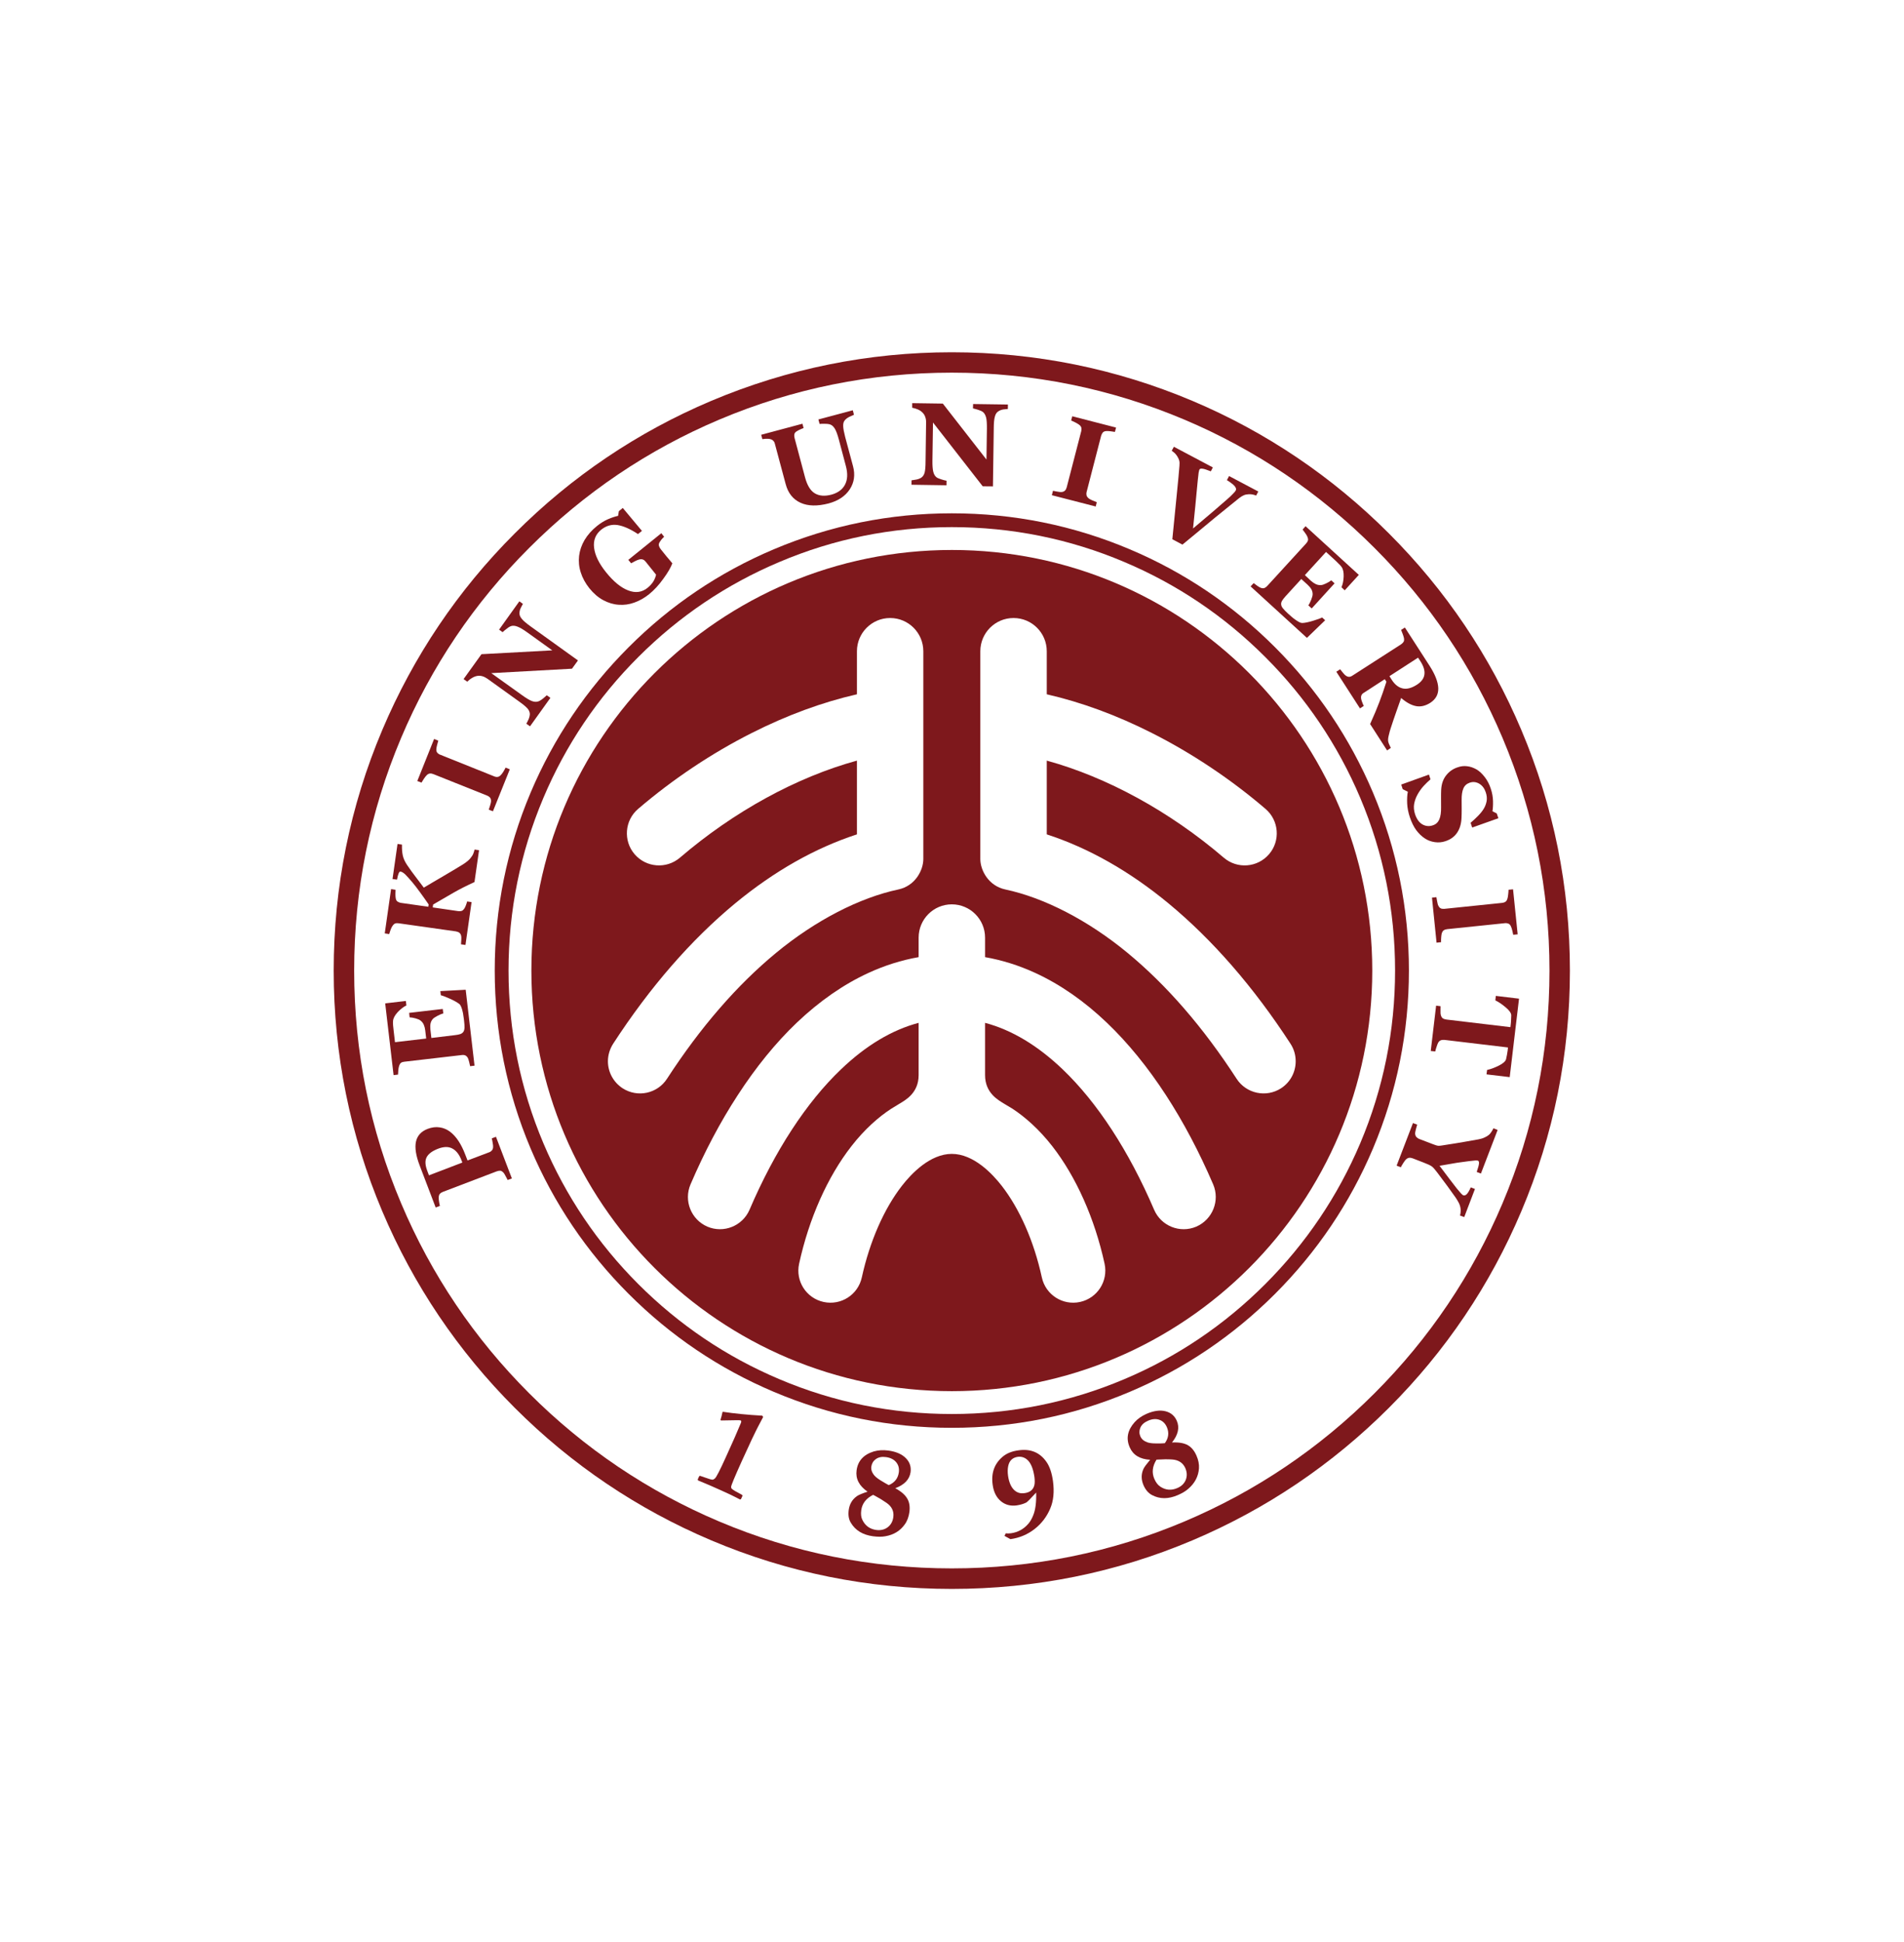 <?xml version="1.0" encoding="UTF-8"?>
<!DOCTYPE svg  PUBLIC '-//W3C//DTD SVG 1.1//EN'  'http://www.w3.org/Graphics/SVG/1.1/DTD/svg11.dtd'>
<svg clip-rule="evenodd" fill-rule="evenodd" stroke-linejoin="round" stroke-miterlimit="2" version="1.1" viewBox="0 0 154 157" xml:space="preserve" xmlns="http://www.w3.org/2000/svg">
    
        <g transform="matrix(3.554 0 0 3.554 -68.968 -148.98)" fill="#7e181c">
            <path d="m35.592 51.039c-1.676 0.708-3.18 1.722-4.471 3.015-1.293 1.291-2.306 2.796-3.015 4.471-0.734 1.735-1.106 3.576-1.106 5.476 0 1.899 0.372 3.742 1.106 5.476 0.709 1.675 1.722 3.179 3.015 4.471 1.291 1.291 2.795 2.305 4.471 3.014 1.734 0.734 3.575 1.105 5.475 1.105 1.899 0 3.741-0.371 5.476-1.105 1.675-0.709 3.179-1.723 4.471-3.014 1.293-1.292 2.306-2.796 3.014-4.471 0.735-1.734 1.106-3.577 1.106-5.476 0-1.9-0.371-3.741-1.106-5.476-0.708-1.675-1.721-3.18-3.014-4.471-1.292-1.293-2.796-2.307-4.471-3.015-1.735-0.732-3.577-1.106-5.476-1.106-1.9 0-3.741 0.374-5.475 1.106zm0.181 25.494c-1.62-0.685-3.074-1.665-4.323-2.915-1.25-1.248-2.231-2.704-2.915-4.323-0.71-1.676-1.069-3.457-1.069-5.294 0-1.836 0.359-3.618 1.069-5.296 0.684-1.619 1.665-3.074 2.915-4.322 1.249-1.25 2.703-2.232 4.323-2.917 1.676-0.709 3.457-1.069 5.294-1.069 1.836 0 3.617 0.36 5.294 1.069 1.621 0.685 3.074 1.667 4.324 2.917 1.25 1.248 2.23 2.703 2.915 4.322 0.71 1.678 1.069 3.46 1.069 5.296 0 1.837-0.359 3.618-1.069 5.294-0.685 1.619-1.665 3.075-2.915 4.323-1.25 1.25-2.703 2.23-4.324 2.915-1.677 0.709-3.458 1.067-5.294 1.067-1.837 0-3.618-0.358-5.294-1.067z"/>
        
        
            <path d="m37.017 54.415c-1.238 0.523-2.351 1.273-3.305 2.229-0.956 0.956-1.706 2.068-2.23 3.306-0.542 1.283-0.817 2.645-0.817 4.049 0 1.405 0.275 2.767 0.817 4.05 0.524 1.238 1.274 2.35 2.23 3.306 0.954 0.955 2.067 1.706 3.305 2.229 1.284 0.544 2.644 0.818 4.049 0.818s2.767-0.274 4.05-0.818c1.239-0.523 2.352-1.274 3.307-2.229 0.956-0.956 1.704-2.067 2.229-3.306 0.542-1.283 0.818-2.645 0.818-4.05 0-1.404-0.276-2.766-0.818-4.049-0.525-1.238-1.273-2.35-2.229-3.306-0.955-0.956-2.068-1.706-3.307-2.229-1.283-0.543-2.645-0.818-4.05-0.818s-2.765 0.275-4.049 0.818zm0.124 18.88c-1.201-0.507-2.281-1.235-3.208-2.162s-1.653-2.005-2.161-3.206c-0.526-1.244-0.793-2.564-0.793-3.928 0-1.361 0.267-2.682 0.793-3.927 0.508-1.202 1.234-2.281 2.161-3.206 0.927-0.927 2.007-1.654 3.208-2.161 1.243-0.528 2.563-0.794 3.925-0.794s2.684 0.266 3.928 0.794c1.202 0.507 2.28 1.234 3.206 2.161 0.927 0.925 1.654 2.004 2.163 3.206 0.526 1.245 0.792 2.566 0.792 3.927 0 1.364-0.266 2.684-0.792 3.928-0.509 1.201-1.236 2.279-2.163 3.206-0.926 0.927-2.004 1.655-3.206 2.162-1.244 0.527-2.566 0.793-3.928 0.793s-2.682-0.266-3.925-0.793z"/>
        
        
            <path d="m36.269 76.024-0.02 9e-3c-0.115-0.061-0.258-0.13-0.428-0.206-0.166-0.076-0.343-0.152-0.529-0.228l-8e-3 -0.021 0.035-0.077 0.02-6e-3c0.046 0.015 0.09 0.031 0.132 0.045 0.075 0.027 0.123 0.041 0.148 0.042 0.018 0 0.037-0.011 0.059-0.03 0.034-0.034 0.114-0.189 0.241-0.47l0.142-0.315c0.044-0.095 0.096-0.215 0.158-0.362l0.041-0.096c0.02-0.042 0.02-0.067 2e-3 -0.075-7e-3 -3e-3 -0.037-6e-3 -0.088-5e-3 -0.14 1e-3 -0.26 3e-3 -0.361 6e-3l-0.01-0.016c0.016-0.05 0.032-0.107 0.045-0.173l6e-3 -9e-3c0.263 0.04 0.563 0.07 0.901 0.089l0.018 0.031c-0.026 0.049-0.064 0.121-0.114 0.216-0.02 0.035-0.067 0.134-0.144 0.293l-0.229 0.497c-0.16 0.355-0.241 0.549-0.241 0.581-1e-3 0.022 7e-3 0.041 0.023 0.051 0.025 0.023 0.1 0.067 0.226 0.133l0.01 0.019-0.035 0.077z"/>
        
        
            <path d="m40.102 76.319c-0.015 0.107-0.049 0.202-0.104 0.278-0.104 0.148-0.251 0.239-0.444 0.272-0.079 0.015-0.173 0.014-0.282 0-0.233-0.032-0.4-0.134-0.504-0.309-0.047-0.077-0.062-0.173-0.047-0.288 0.019-0.14 0.084-0.247 0.196-0.322 0.037-0.023 0.114-0.057 0.233-0.095-0.192-0.132-0.276-0.294-0.25-0.485 0.029-0.216 0.159-0.358 0.389-0.43 0.101-0.029 0.211-0.037 0.332-0.021 0.176 0.023 0.311 0.082 0.402 0.175 0.087 0.089 0.121 0.193 0.106 0.315-0.023 0.166-0.139 0.289-0.349 0.367 0.137 0.074 0.23 0.155 0.278 0.245 0.045 0.078 0.059 0.18 0.044 0.298zm-0.366 0.113c0.018-0.132-0.035-0.243-0.159-0.326-0.08-0.056-0.167-0.109-0.261-0.159l-0.04-0.02c-0.16 0.08-0.249 0.197-0.27 0.35-0.012 0.088-4e-3 0.161 0.026 0.22 0.064 0.132 0.169 0.209 0.315 0.229 0.103 0.013 0.189-8e-3 0.26-0.061 0.073-0.056 0.117-0.133 0.129-0.233zm0.126-1.019c0.011-0.091-9e-3 -0.166-0.062-0.23-0.053-0.063-0.131-0.102-0.233-0.115-0.094-0.013-0.17 3e-3 -0.232 0.048-0.057 0.042-0.089 0.098-0.1 0.17-9e-3 0.069 0.016 0.138 0.073 0.204 0.032 0.036 0.08 0.072 0.143 0.111 0.022 0.015 0.057 0.034 0.102 0.061l0.079 0.044c0.134-0.056 0.211-0.154 0.23-0.293z"/>
        
        
            <path d="m43.369 75.611c0.034 0.247 0.012 0.456-0.063 0.63-0.078 0.183-0.195 0.338-0.352 0.461-0.16 0.126-0.345 0.204-0.553 0.233l-0.135-0.074 0.03-0.059c0.032 5e-3 0.07 5e-3 0.117-1e-3 0.159-0.022 0.292-0.095 0.398-0.219 0.042-0.049 0.079-0.113 0.109-0.19 0.051-0.122 0.073-0.296 0.067-0.517-0.134 0.147-0.212 0.224-0.229 0.229-0.064 0.031-0.136 0.051-0.214 0.063-0.138 0.019-0.255-0.012-0.353-0.09-0.106-0.085-0.171-0.211-0.194-0.379-0.038-0.27 0.041-0.484 0.233-0.643 0.091-0.075 0.209-0.122 0.356-0.141 0.275-0.04 0.487 0.05 0.635 0.263 0.074 0.106 0.122 0.25 0.148 0.434zm-0.421-0.087c-0.025-0.171-0.07-0.293-0.137-0.369-0.067-0.074-0.149-0.104-0.243-0.093-0.119 0.018-0.191 0.086-0.217 0.208-0.014 0.065-0.016 0.139-4e-3 0.225 0.021 0.142 0.066 0.249 0.134 0.317 0.065 0.065 0.146 0.09 0.24 0.076 0.122-0.015 0.196-0.075 0.224-0.177 0.012-0.047 0.012-0.11 3e-3 -0.187z"/>
        
        
            <path d="m46.635 75.034c0.044 0.099 0.063 0.197 0.057 0.29-0.013 0.18-0.092 0.335-0.24 0.463-0.061 0.055-0.141 0.103-0.242 0.146-0.216 0.093-0.411 0.093-0.589-2e-3 -0.081-0.043-0.144-0.117-0.19-0.22-0.057-0.131-0.057-0.258 0-0.379 0.019-0.039 0.069-0.107 0.15-0.203-0.234-0.013-0.389-0.108-0.465-0.283-0.088-0.2-0.05-0.39 0.111-0.571 0.07-0.078 0.16-0.141 0.272-0.191 0.162-0.07 0.308-0.091 0.434-0.058 0.12 0.031 0.205 0.104 0.254 0.216 0.068 0.154 0.031 0.319-0.109 0.494 0.155-8e-3 0.278 0.013 0.365 0.064 0.079 0.046 0.143 0.123 0.192 0.234zm-0.675-0.65c-0.037-0.083-0.094-0.139-0.172-0.165-0.078-0.027-0.164-0.019-0.258 0.023-0.085 0.037-0.144 0.09-0.173 0.16-0.027 0.066-0.027 0.13 2e-3 0.196s0.086 0.11 0.169 0.138c0.044 0.013 0.104 0.021 0.179 0.021 0.026 1e-3 0.066 1e-3 0.118 0l0.09-5e-3c0.086-0.117 0.101-0.24 0.045-0.368zm0.422 0.936c-0.054-0.122-0.156-0.189-0.306-0.198-0.098-6e-3 -0.2-5e-3 -0.306 2e-3l-0.044 2e-3c-0.095 0.151-0.111 0.298-0.049 0.439 0.035 0.081 0.08 0.139 0.136 0.176 0.124 0.081 0.252 0.09 0.387 0.031 0.094-0.04 0.159-0.104 0.192-0.188s0.029-0.172-0.01-0.264z"/>
        
        
            <path d="m29.136 67.602c0.098-0.037 0.189-0.049 0.275-0.035 0.086 0.011 0.165 0.046 0.236 0.098 0.074 0.056 0.138 0.128 0.194 0.213 0.056 0.086 0.107 0.187 0.151 0.303l0.054 0.139 0.486-0.184c0.029-0.01 0.052-0.025 0.069-0.046 0.017-0.019 0.027-0.047 0.027-0.083 1e-3 -0.019-2e-3 -0.049-0.01-0.088-6e-3 -0.041-0.013-0.075-0.021-0.101l0.096-0.037 0.362 0.948-0.096 0.035c-0.012-0.022-0.027-0.052-0.047-0.089-0.019-0.038-0.035-0.063-0.047-0.077-0.025-0.026-0.05-0.042-0.073-0.045-0.023-2e-3 -0.049 3e-3 -0.084 0.015l-1.222 0.466c-0.028 0.011-0.051 0.025-0.068 0.044-0.017 0.017-0.027 0.045-0.028 0.084-1e-3 0.026 2e-3 0.059 9e-3 0.101 7e-3 0.04 0.012 0.071 0.018 0.09l-0.096 0.037-0.364-0.955c-0.086-0.223-0.114-0.405-0.085-0.542 0.03-0.136 0.117-0.234 0.264-0.291zm0.241 0.45c-0.129 0.05-0.216 0.112-0.259 0.189-0.043 0.078-0.039 0.181 0.012 0.315l0.038 0.102 0.76-0.291-0.02-0.052c-0.05-0.131-0.119-0.22-0.208-0.267-0.088-0.047-0.195-0.045-0.323 4e-3z"/>
        
        
            <path d="m28.643 64.691 0.011 0.102c-0.065 0.031-0.131 0.083-0.197 0.152-0.065 0.071-0.1 0.135-0.106 0.198-3e-3 0.024-3e-3 0.06 1e-3 0.107 4e-3 0.046 8e-3 0.085 0.012 0.113l0.031 0.266 0.71-0.083-0.022-0.188c-6e-3 -0.047-0.016-0.088-0.032-0.125-0.016-0.038-0.041-0.07-0.077-0.098-0.021-0.017-0.058-0.033-0.112-0.048-0.051-0.014-0.097-0.022-0.134-0.023l-0.011-0.102 0.765-0.089 0.013 0.102c-0.036 8e-3 -0.08 0.026-0.133 0.054-0.052 0.028-0.088 0.051-0.107 0.073-0.028 0.032-0.045 0.067-0.052 0.107-7e-3 0.041-7e-3 0.085-2e-3 0.136l0.022 0.188 0.532-0.064c0.055-6e-3 0.099-0.014 0.131-0.026 0.031-0.013 0.054-0.03 0.069-0.056 0.014-0.022 0.021-0.054 0.022-0.093 1e-3 -0.037-2e-3 -0.088-0.01-0.153-4e-3 -0.03-7e-3 -0.066-0.015-0.109-4e-3 -0.042-0.012-0.079-0.02-0.109-8e-3 -0.036-0.018-0.068-0.031-0.099s-0.027-0.053-0.046-0.067c-0.047-0.036-0.117-0.075-0.21-0.117-0.093-0.041-0.161-0.068-0.207-0.079l-0.011-0.094 0.577-0.031 0.201 1.727-0.1 0.012c-5e-3 -0.025-0.013-0.057-0.023-0.099-0.01-0.041-0.02-0.07-0.028-0.087-0.018-0.032-0.039-0.05-0.061-0.06-0.022-9e-3 -0.05-0.012-0.083-7e-3l-1.3 0.151c-0.031 3e-3 -0.056 0.01-0.075 0.023-0.02 0.013-0.035 0.038-0.047 0.075-8e-3 0.024-0.014 0.057-0.018 0.099-3e-3 0.043-6e-3 0.073-6e-3 0.096l-0.101 0.012-0.191-1.632 0.471-0.055z"/>
        
        
            <path d="m30.308 61.261-0.104 0.725c-0.185 0.085-0.339 0.163-0.465 0.235s-0.284 0.164-0.476 0.276l-9e-3 0.066 0.578 0.084c0.033 4e-3 0.058 2e-3 0.082-5e-3 0.023-9e-3 0.043-0.029 0.064-0.061 9e-3 -0.014 0.019-0.036 0.03-0.064 0.012-0.03 0.021-0.06 0.029-0.09l0.101 0.015-0.139 0.975-0.102-0.015c3e-3 -0.023 4e-3 -0.056 7e-3 -0.099s1e-3 -0.073-3e-3 -0.092c-7e-3 -0.032-0.021-0.057-0.041-0.072-0.019-0.015-0.046-0.024-0.079-0.031l-1.301-0.184c-0.031-4e-3 -0.058-4e-3 -0.079 4e-3 -0.022 6e-3 -0.043 0.027-0.065 0.059-0.017 0.024-0.031 0.057-0.044 0.093s-0.023 0.066-0.029 0.089l-0.101-0.015 0.144-1.008 0.102 0.016c-1e-3 0.026-3e-3 0.059-3e-3 0.097s2e-3 0.071 7e-3 0.098c6e-3 0.036 0.02 0.06 0.043 0.074 0.023 0.015 0.048 0.025 0.078 0.029l0.62 0.088 8e-3 -0.053c-0.052-0.075-0.114-0.165-0.188-0.266-0.074-0.102-0.136-0.182-0.184-0.239-0.067-0.078-0.121-0.139-0.16-0.177-0.041-0.039-0.078-0.061-0.11-0.066-0.016-2e-3 -0.029 0.013-0.041 0.042-0.013 0.03-0.025 0.078-0.037 0.142l-0.102-0.014 0.114-0.798 0.101 0.015c-3e-3 0.097 4e-3 0.181 0.019 0.249 0.015 0.069 0.047 0.138 0.095 0.211 0.07 0.103 0.131 0.188 0.184 0.256 0.051 0.069 0.118 0.156 0.199 0.263 0.114-0.067 0.251-0.15 0.414-0.244 0.163-0.095 0.322-0.19 0.477-0.285 0.04-0.025 0.078-0.053 0.116-0.085 0.038-0.033 0.07-0.072 0.096-0.113 0.013-0.021 0.024-0.044 0.032-0.07 0.01-0.027 0.015-0.05 0.02-0.069l0.102 0.014z"/>
        
        
            <path d="m31.008 59.421-0.384 0.955-0.095-0.037c8e-3 -0.023 0.018-0.055 0.032-0.1 0.013-0.042 0.02-0.074 0.02-0.093 0-0.035-7e-3 -0.062-0.023-0.08-0.015-0.019-0.039-0.036-0.069-0.048l-1.221-0.488c-0.028-0.011-0.053-0.016-0.079-0.013-0.024 2e-3 -0.05 0.014-0.075 0.041-0.016 0.016-0.036 0.041-0.06 0.076-0.023 0.035-0.043 0.066-0.056 0.09l-0.095-0.037 0.382-0.956 0.095 0.038c-7e-3 0.025-0.016 0.057-0.026 0.096-0.01 0.037-0.016 0.07-0.018 0.099-2e-3 0.037 6e-3 0.062 0.024 0.083 0.018 0.019 0.041 0.035 0.07 0.044l1.219 0.489c0.029 0.013 0.057 0.017 0.08 0.014 0.026-3e-3 0.051-0.016 0.075-0.043 0.015-0.014 0.034-0.038 0.056-0.074s0.04-0.069 0.052-0.095l0.096 0.039z"/>
        
        
            <path d="m31.307 55.658c-0.013 0.021-0.029 0.05-0.05 0.093-0.02 0.04-0.03 0.082-0.029 0.127 0 0.041 0.02 0.083 0.059 0.127 0.038 0.045 0.103 0.099 0.192 0.163l1.08 0.776-0.136 0.188-1.837 0.101 0.706 0.505c0.089 0.064 0.159 0.106 0.213 0.128 0.054 0.021 0.102 0.024 0.14 0.013 0.03-7e-3 0.066-0.027 0.108-0.06 0.042-0.034 0.074-0.061 0.096-0.083l0.083 0.059-0.464 0.648-0.084-0.059c0.017-0.03 0.035-0.065 0.053-0.106 0.017-0.041 0.026-0.081 0.027-0.116-2e-3 -0.043-0.019-0.085-0.053-0.124-0.035-0.04-0.1-0.095-0.199-0.165l-0.714-0.513c-0.036-0.025-0.073-0.044-0.112-0.056-0.04-0.012-0.08-0.014-0.118-8e-3 -0.043 8e-3 -0.082 0.023-0.118 0.046-0.038 0.021-0.074 0.05-0.111 0.086l-0.083-0.06 0.407-0.566 1.612-0.087-0.574-0.412c-0.09-0.065-0.164-0.108-0.216-0.127-0.054-0.022-0.099-0.026-0.14-0.016-0.031 9e-3 -0.067 0.029-0.106 0.062-0.041 0.031-0.073 0.056-0.095 0.079l-0.08-0.058 0.461-0.644 0.082 0.059z"/>
        
        
            <path d="m34.52 54.13c-0.02 0.019-0.036 0.038-0.051 0.052-0.014 0.016-0.029 0.038-0.047 0.065-0.022 0.032-0.027 0.06-0.02 0.089 8e-3 0.026 0.02 0.051 0.038 0.074l0.135 0.168c0.028 0.033 0.051 0.062 0.068 0.08 0.018 0.021 0.038 0.047 0.064 0.076-0.035 0.095-0.104 0.215-0.208 0.356-0.103 0.143-0.211 0.259-0.322 0.348-0.105 0.085-0.216 0.147-0.333 0.189-0.117 0.043-0.236 0.059-0.357 0.05-0.119-7e-3 -0.236-0.042-0.352-0.104-0.115-0.061-0.22-0.152-0.317-0.272-0.09-0.114-0.156-0.233-0.195-0.358-0.041-0.125-0.052-0.251-0.038-0.378 0.015-0.124 0.056-0.245 0.125-0.362 0.07-0.117 0.165-0.224 0.285-0.32 0.083-0.066 0.167-0.118 0.252-0.154 0.087-0.037 0.161-0.061 0.225-0.074l0.018-0.107 0.089-0.073 0.436 0.522-0.09 0.072c-0.18-0.119-0.335-0.185-0.469-0.206-0.133-0.018-0.255 0.017-0.366 0.105-0.13 0.105-0.185 0.242-0.164 0.413 0.021 0.172 0.111 0.357 0.271 0.556 0.17 0.212 0.339 0.351 0.505 0.414 0.165 0.064 0.312 0.045 0.439-0.057 0.059-0.048 0.105-0.099 0.138-0.154 0.031-0.055 0.05-0.105 0.057-0.148l-0.235-0.293c-0.019-0.024-0.04-0.043-0.062-0.049-0.022-0.011-0.051-0.011-0.088-2e-3 -0.028 8e-3 -0.06 0.02-0.095 0.039-0.036 0.018-0.066 0.034-0.087 0.047l-0.064-0.078 0.751-0.606 0.064 0.08z"/>
        
        
            <path d="m38.84 51.355c-0.024 0.01-0.058 0.025-0.103 0.046-0.043 0.021-0.078 0.047-0.104 0.078-0.027 0.029-0.04 0.073-0.038 0.131 1e-3 0.057 0.017 0.14 0.045 0.25l0.179 0.666c0.052 0.195 0.027 0.37-0.074 0.525-0.102 0.155-0.262 0.262-0.481 0.321-0.256 0.066-0.469 0.063-0.64-0.015s-0.283-0.219-0.338-0.425l-0.245-0.914c-7e-3 -0.031-0.019-0.054-0.037-0.071-0.016-0.019-0.043-0.032-0.079-0.041-0.025-5e-3 -0.055-6e-3 -0.088-5e-3 -0.034 3e-3 -0.062 5e-3 -0.082 8e-3l-0.026-0.099 0.939-0.251 0.026 0.099c-0.026 9e-3 -0.053 0.019-0.079 0.032-0.027 0.012-0.053 0.025-0.079 0.042-0.031 0.018-0.047 0.042-0.053 0.069-4e-3 0.027-2e-3 0.054 6e-3 0.085l0.24 0.901c0.049 0.178 0.122 0.297 0.221 0.356 0.101 0.06 0.226 0.069 0.376 0.03 0.146-0.04 0.25-0.114 0.309-0.226 0.06-0.112 0.067-0.254 0.021-0.426l-0.161-0.607c-0.029-0.108-0.058-0.186-0.087-0.237-0.029-0.048-0.062-0.082-0.099-0.097-0.027-0.012-0.07-0.019-0.128-0.019-0.058-1e-3 -0.1 0-0.123 3e-3l-0.027-0.102 0.783-0.209 0.026 0.102z"/>
        
        
            <path d="m42.343 51.223c-0.025 2e-3 -0.06 6e-3 -0.105 0.011-0.045 7e-3 -0.087 0.024-0.122 0.05-0.034 0.024-0.057 0.064-0.071 0.121-0.015 0.056-0.022 0.14-0.023 0.252l-0.019 1.328-0.232-2e-3 -1.132-1.452-0.013 0.87c-1e-3 0.108 5e-3 0.19 0.018 0.246 0.014 0.058 0.037 0.098 0.068 0.125 0.023 0.02 0.061 0.036 0.113 0.052 0.05 0.016 0.09 0.027 0.122 0.032l-1e-3 0.103-0.797-0.012 1e-3 -0.1c0.034-4e-3 0.072-0.011 0.116-0.019 0.045-0.01 0.082-0.025 0.111-0.045 0.034-0.025 0.058-0.062 0.072-0.113 0.013-0.051 0.021-0.137 0.021-0.257l0.012-0.88c1e-3 -0.045-4e-3 -0.085-0.018-0.124-0.013-0.04-0.033-0.073-0.061-0.101-0.03-0.031-0.065-0.055-0.104-0.072-0.038-0.016-0.084-0.032-0.134-0.041v-0.104l0.698 0.01 0.993 1.273 0.01-0.705c1e-3 -0.112-4e-3 -0.195-0.018-0.251-0.015-0.055-0.037-0.096-0.069-0.123-0.024-0.019-0.062-0.037-0.11-0.052-0.05-0.016-0.089-0.025-0.12-0.033l3e-3 -0.099 0.792 0.011-1e-3 0.101z"/>
        
        
            <path d="m44.342 53.442-0.998-0.257 0.026-0.101c0.022 5e-3 0.056 0.013 0.102 0.02 0.045 9e-3 0.076 0.011 0.096 9e-3 0.034-5e-3 0.059-0.016 0.076-0.035 0.017-0.016 0.029-0.043 0.038-0.073l0.33-1.274c7e-3 -0.028 8e-3 -0.056 3e-3 -0.081-6e-3 -0.024-0.022-0.047-0.051-0.069-0.018-0.014-0.045-0.029-0.083-0.05-0.037-0.019-0.07-0.034-0.098-0.044l0.025-0.098 0.997 0.257-0.026 0.099c-0.025-4e-3 -0.057-9e-3 -0.096-0.014s-0.073-7e-3 -0.102-5e-3c-0.035 2e-3 -0.061 0.014-0.079 0.034-0.016 0.021-0.029 0.046-0.037 0.074l-0.329 1.273c-8e-3 0.03-8e-3 0.058-3e-3 0.081 6e-3 0.024 0.023 0.048 0.051 0.071 0.016 0.012 0.044 0.027 0.083 0.045 0.038 0.016 0.072 0.03 0.099 0.04l-0.024 0.098z"/>
        
        
            <path d="m47.993 53.193c-0.027-0.01-0.054-0.019-0.08-0.024-0.028-6e-3 -0.058-7e-3 -0.089-6e-3 -0.043 2e-3 -0.08 9e-3 -0.109 0.022-0.03 0.013-0.064 0.031-0.102 0.061-0.052 0.042-0.127 0.101-0.224 0.181s-0.208 0.167-0.332 0.269c-0.111 0.09-0.232 0.191-0.363 0.301-0.131 0.107-0.258 0.213-0.378 0.312l-0.23-0.122c0.032-0.322 0.065-0.647 0.097-0.979 0.033-0.332 0.056-0.563 0.065-0.693 4e-3 -0.047 3e-3 -0.086-4e-3 -0.114-7e-3 -0.029-0.022-0.063-0.047-0.103-0.018-0.027-0.036-0.05-0.053-0.067-0.017-0.016-0.041-0.035-0.072-0.057l0.049-0.091 0.887 0.47-0.046 0.089c-0.09-0.035-0.154-0.057-0.19-0.06-0.037-5e-3 -0.058 1e-3 -0.068 0.017-5e-3 9e-3 -8e-3 0.019-0.01 0.03-3e-3 0.01-5e-3 0.025-0.01 0.046-0.011 0.081-0.024 0.215-0.042 0.405-0.017 0.19-0.045 0.479-0.085 0.862 0.181-0.152 0.333-0.281 0.457-0.387 0.122-0.106 0.231-0.2 0.324-0.281 0.046-0.04 0.087-0.077 0.122-0.115 0.036-0.035 0.059-0.062 0.07-0.085 0.014-0.024 6e-3 -0.054-0.022-0.091-0.027-0.034-0.087-0.083-0.18-0.141l0.049-0.093 0.665 0.352-0.049 0.092z"/>
        
        
            <path d="m50.01 55.349-0.075-0.07c0.03-0.068 0.047-0.15 0.05-0.245 3e-3 -0.094-0.012-0.167-0.048-0.217-0.015-0.023-0.04-0.05-0.073-0.08-0.033-0.035-0.061-0.06-0.083-0.081l-0.197-0.18-0.482 0.527 0.139 0.13c0.035 0.031 0.071 0.056 0.106 0.073 0.037 0.018 0.078 0.027 0.124 0.024 0.027-2e-3 0.065-0.014 0.114-0.038 0.049-0.023 0.088-0.047 0.118-0.07l0.075 0.068-0.52 0.571-0.076-0.069c0.021-0.03 0.042-0.073 0.064-0.128 0.022-0.056 0.033-0.098 0.033-0.126 0-0.042-0.01-0.08-0.03-0.115-0.021-0.035-0.051-0.069-0.088-0.104l-0.14-0.127-0.361 0.395c-0.037 0.041-0.064 0.077-0.081 0.107-0.015 0.029-0.021 0.058-0.015 0.086 3e-3 0.026 0.019 0.056 0.043 0.084 0.025 0.03 0.06 0.067 0.109 0.112 0.022 0.019 0.049 0.044 0.081 0.072s0.061 0.05 0.088 0.069c0.029 0.022 0.06 0.04 0.088 0.055 0.031 0.016 0.056 0.021 0.079 0.02 0.058-3e-3 0.138-0.02 0.234-0.049 0.098-0.031 0.168-0.054 0.209-0.076l0.069 0.063-0.415 0.401-1.282-1.171 0.07-0.075c0.018 0.015 0.045 0.034 0.08 0.06 0.034 0.024 0.06 0.039 0.078 0.046 0.034 0.013 0.062 0.014 0.085 7e-3 0.023-9e-3 0.046-0.026 0.068-0.05l0.883-0.965c0.021-0.022 0.034-0.046 0.041-0.067 7e-3 -0.022 2e-3 -0.051-0.014-0.089-9e-3 -0.023-0.027-0.051-0.052-0.085-0.024-0.035-0.042-0.059-0.056-0.076l0.068-0.075 1.212 1.107-0.32 0.351z"/>
        
        
            <path d="m50.973 58.991-0.386-0.6c0.092-0.204 0.162-0.37 0.21-0.499 0.05-0.128 0.103-0.283 0.161-0.464l-0.038-0.057-0.47 0.305c-0.028 0.015-0.047 0.034-0.058 0.056-0.012 0.022-0.015 0.051-9e-3 0.087 3e-3 0.016 0.01 0.043 0.024 0.077 0.012 0.033 0.025 0.062 0.036 0.083l-0.087 0.056-0.538-0.834 0.087-0.056c0.015 0.02 0.037 0.047 0.064 0.08 0.027 0.032 0.047 0.054 0.063 0.064 0.029 0.021 0.057 0.029 0.08 0.028 0.024-1e-3 0.051-0.012 0.078-0.031l1.101-0.708c0.025-0.018 0.044-0.036 0.056-0.055 0.014-0.019 0.016-0.05 0.01-0.088-7e-3 -0.03-0.017-0.064-0.032-0.101-0.013-0.035-0.024-0.063-0.033-0.084l0.086-0.055 0.564 0.874c0.126 0.197 0.191 0.365 0.196 0.506 4e-3 0.141-0.056 0.25-0.18 0.332-0.11 0.07-0.219 0.096-0.325 0.076-0.108-0.02-0.221-0.082-0.34-0.185-0.033 0.09-0.07 0.196-0.112 0.317-0.043 0.12-0.084 0.245-0.126 0.373-0.014 0.041-0.029 0.096-0.044 0.161-0.017 0.066-0.02 0.117-9e-3 0.153 6e-3 0.021 0.014 0.044 0.028 0.072 0.013 0.029 0.022 0.048 0.028 0.06l-0.085 0.057zm0.678-1.494c0.105-0.067 0.161-0.146 0.172-0.236 0.011-0.088-0.019-0.185-0.088-0.293l-0.057-0.087-0.651 0.421 0.053 0.084c0.069 0.107 0.151 0.172 0.245 0.194 0.095 0.023 0.204-5e-3 0.326-0.083z"/>
        
        
            <path d="m51.492 60.513c-0.036-0.107-0.057-0.213-0.062-0.315-4e-3 -0.102 0-0.191 0.015-0.267l-0.116-0.058-0.034-0.105 0.631-0.227 0.035 0.108c-0.052 0.044-0.104 0.095-0.159 0.154-0.054 0.06-0.098 0.124-0.135 0.19-0.038 0.067-0.064 0.14-0.078 0.215-0.013 0.073-6e-3 0.152 0.021 0.236 0.038 0.112 0.094 0.188 0.168 0.231 0.075 0.041 0.154 0.049 0.237 0.02 0.069-0.022 0.117-0.067 0.146-0.133s0.043-0.16 0.041-0.277c0-0.077 0-0.147-1e-3 -0.213-1e-3 -0.065 1e-3 -0.126 3e-3 -0.184 7e-3 -0.133 0.045-0.244 0.114-0.33 0.068-0.087 0.157-0.15 0.266-0.184 0.067-0.024 0.138-0.032 0.211-0.023 0.073 8e-3 0.146 0.034 0.214 0.073 0.066 0.039 0.127 0.097 0.185 0.171 0.059 0.076 0.105 0.162 0.138 0.263 0.033 0.098 0.05 0.193 0.052 0.288s-3e-3 0.17-0.013 0.229l0.098 0.05 0.037 0.109-0.596 0.212-0.036-0.108c0.055-0.047 0.111-0.098 0.166-0.154s0.099-0.109 0.131-0.162c0.035-0.057 0.056-0.116 0.068-0.178 0.01-0.063 4e-3 -0.13-0.021-0.202-0.03-0.089-0.079-0.153-0.148-0.194-0.07-0.04-0.141-0.048-0.214-0.023-0.07 0.023-0.119 0.067-0.146 0.131-0.029 0.064-0.042 0.155-0.04 0.269-1e-3 0.069 0 0.139 1e-3 0.21 0 0.071-1e-3 0.133-4e-3 0.19-5e-3 0.135-0.039 0.248-0.099 0.337-0.06 0.091-0.15 0.157-0.272 0.196-0.075 0.025-0.155 0.032-0.238 0.02s-0.159-0.04-0.226-0.085c-0.074-0.048-0.139-0.112-0.197-0.19-0.056-0.077-0.104-0.174-0.143-0.29z"/>
        
        
            <path d="m52.099 63.365-0.104-1.024 0.1-0.011c4e-3 0.023 0.011 0.056 0.019 0.103 9e-3 0.045 0.016 0.076 0.026 0.091 0.015 0.032 0.035 0.053 0.058 0.062 0.021 9e-3 0.049 0.012 0.082 9e-3l1.308-0.135c0.029-3e-3 0.056-0.011 0.077-0.025 0.021-0.013 0.037-0.037 0.047-0.071 7e-3 -0.022 0.013-0.054 0.017-0.096 5e-3 -0.042 8e-3 -0.078 8e-3 -0.107l0.103-0.01 0.105 1.024-0.101 0.01c-6e-3 -0.025-0.013-0.058-0.021-0.095-9e-3 -0.039-0.02-0.072-0.032-0.097-0.014-0.032-0.034-0.054-0.059-0.062-0.024-9e-3 -0.053-0.014-0.083-9e-3l-1.306 0.135c-0.032 4e-3 -0.057 0.011-0.079 0.026-0.021 0.013-0.036 0.038-0.047 0.072-6e-3 0.019-9e-3 0.05-0.013 0.092-3e-3 0.043-4e-3 0.079-2e-3 0.107l-0.103 0.011z"/>
        
        
            <path d="m53.236 66.361 0.013-0.101c0.082-0.016 0.17-0.05 0.267-0.098 0.097-0.049 0.152-0.097 0.165-0.147 6e-3 -0.026 0.013-0.061 0.021-0.101 7e-3 -0.041 0.013-0.075 0.016-0.102l6e-3 -0.063-1.442-0.172c-0.031-2e-3 -0.06-1e-3 -0.084 8e-3 -0.026 9e-3 -0.047 0.028-0.065 0.06-9e-3 0.019-0.021 0.048-0.034 0.09-0.014 0.042-0.024 0.077-0.03 0.105l-0.102-0.011 0.122-1.031 0.101 0.012c0 0.026 0 0.062-1e-3 0.107-1e-3 0.047 1e-3 0.078 7e-3 0.095 0.01 0.035 0.025 0.061 0.047 0.075 0.022 0.015 0.05 0.022 0.082 0.027l1.455 0.173 7e-3 -0.062c4e-3 -0.028 6e-3 -0.064 8e-3 -0.106 3e-3 -0.04 4e-3 -0.073 4e-3 -0.102-1e-3 -0.05-0.043-0.111-0.126-0.18-0.083-0.07-0.161-0.123-0.236-0.159l0.011-0.102 0.528 0.063-0.212 1.785-0.528-0.063z"/>
        
        
            <path d="m52.633 69.572c8e-3 -0.03 0.013-0.06 0.014-0.085 2e-3 -0.028 2e-3 -0.055-3e-3 -0.082-6e-3 -0.042-0.02-0.084-0.039-0.121-0.021-0.039-0.045-0.08-0.072-0.12-0.057-0.082-0.12-0.169-0.188-0.262-0.07-0.093-0.144-0.195-0.227-0.304-0.053-0.071-0.094-0.118-0.128-0.144-0.033-0.023-0.096-0.053-0.187-0.087l-0.245-0.095c-0.029-0.011-0.058-0.016-0.083-0.013-0.026 3e-3 -0.052 0.017-0.078 0.043-0.012 0.013-0.029 0.037-0.057 0.079-0.026 0.041-0.045 0.073-0.053 0.093l-0.097-0.036 0.372-0.969 0.096 0.035c-8e-3 0.024-0.016 0.058-0.028 0.102-0.012 0.046-0.018 0.078-0.019 0.098 2e-3 0.035 0.012 0.062 0.029 0.082 0.018 0.018 0.042 0.036 0.072 0.047l0.306 0.117c0.027 0.01 0.05 0.018 0.071 0.025 0.02 6e-3 0.039 0.011 0.055 0.011 0.017 0 0.04-1e-3 0.07-6e-3 0.029-5e-3 0.067-0.011 0.114-0.018 0.134-0.021 0.261-0.04 0.382-0.062 0.121-0.02 0.234-0.041 0.341-0.06 0.054-0.01 0.101-0.024 0.14-0.043 0.038-0.016 0.071-0.037 0.099-0.059 0.02-0.018 0.04-0.04 0.059-0.071 0.018-0.028 0.033-0.054 0.045-0.079l0.095 0.038-0.38 0.991-0.096-0.036c0.033-0.093 0.049-0.157 0.052-0.192 3e-3 -0.036-6e-3 -0.059-0.024-0.065-9e-3 -4e-3 -0.029-4e-3 -0.06-4e-3 -0.031 2e-3 -0.081 8e-3 -0.149 0.016-0.064 7e-3 -0.151 0.021-0.265 0.036-0.113 0.02-0.247 0.042-0.4 0.069 0.186 0.249 0.317 0.419 0.391 0.514 0.077 0.095 0.125 0.147 0.147 0.157 0.028 9e-3 0.055 1e-3 0.083-0.027 0.027-0.028 0.057-0.079 0.09-0.153l0.095 0.036-0.244 0.64-0.096-0.036z"/>
        
        
            <path d="m50.636 64c0 5.284-4.283 9.568-9.567 9.568-5.286 0-9.57-4.284-9.57-9.568 0-5.286 4.284-9.569 9.57-9.569 5.284 0 9.567 4.283 9.567 9.569zm-3.621 4.863c-0.318-0.739-0.679-1.422-1.073-2.027-0.414-0.637-0.867-1.193-1.345-1.649-0.513-0.491-1.062-0.872-1.629-1.133-0.374-0.172-0.757-0.292-1.144-0.36v-0.444c0-0.417-0.339-0.757-0.757-0.757-0.417 0-0.755 0.34-0.755 0.757v0.444c-0.388 0.068-0.771 0.188-1.144 0.36-0.567 0.261-1.115 0.642-1.631 1.133-0.478 0.456-0.93 1.012-1.343 1.649-0.395 0.605-0.756 1.288-1.073 2.027-0.159 0.371 0.012 0.801 0.383 0.962 0.371 0.158 0.8-0.014 0.96-0.385 0.573-1.338 1.293-2.442 2.083-3.195 0.568-0.543 1.159-0.896 1.765-1.056v1.189c0 0.409-0.301 0.569-0.44 0.653-0.044 0.028-0.14 0.085-0.185 0.113-0.281 0.182-0.603 0.463-0.904 0.85-0.544 0.697-0.967 1.647-1.191 2.675-0.087 0.396 0.163 0.784 0.558 0.87 0.395 0.085 0.783-0.163 0.869-0.559 0.18-0.818 0.504-1.56 0.916-2.088 0.209-0.269 0.637-0.722 1.132-0.722 0.496 0 0.923 0.453 1.133 0.722 0.412 0.528 0.738 1.27 0.916 2.088 0.086 0.396 0.475 0.644 0.869 0.559 0.394-0.086 0.645-0.474 0.559-0.87-0.224-1.028-0.648-1.978-1.191-2.675-0.302-0.387-0.625-0.668-0.903-0.85-0.047-0.028-0.142-0.085-0.188-0.113-0.137-0.084-0.438-0.244-0.438-0.653v-1.189c0.605 0.16 1.195 0.513 1.764 1.056 0.789 0.753 1.509 1.857 2.083 3.195 0.159 0.371 0.589 0.543 0.96 0.385 0.37-0.161 0.543-0.591 0.384-0.962zm-5.299-12.128v4.727c0 0.249 0.18 0.61 0.571 0.693 0.877 0.186 1.879 0.698 2.783 1.445 0.888 0.733 1.722 1.694 2.479 2.862 0.22 0.338 0.673 0.434 1.012 0.215 0.216-0.141 0.332-0.374 0.332-0.614 0-0.137-0.037-0.275-0.118-0.399-0.838-1.289-1.772-2.362-2.774-3.191-0.891-0.736-1.821-1.262-2.773-1.572v-1.678c1.37 0.376 2.799 1.156 4.029 2.209 0.307 0.262 0.767 0.226 1.03-0.08s0.226-0.768-0.08-1.03c-0.785-0.673-1.681-1.271-2.588-1.728-0.801-0.405-1.602-0.699-2.391-0.88v-0.979c0-0.417-0.338-0.756-0.756-0.756s-0.756 0.339-0.756 0.756zm-2.052-0.756c-0.418 0-0.756 0.339-0.756 0.756v0.979c-0.789 0.181-1.591 0.475-2.392 0.88-0.908 0.457-1.802 1.055-2.588 1.728-0.307 0.262-0.342 0.724-0.08 1.03 0.263 0.306 0.723 0.342 1.031 0.08 1.229-1.053 2.657-1.833 4.029-2.209v1.678c-0.952 0.31-1.882 0.836-2.774 1.572-1.002 0.829-1.936 1.902-2.774 3.191-0.079 0.124-0.119 0.262-0.119 0.399 0 0.24 0.119 0.473 0.334 0.614 0.339 0.219 0.791 0.123 1.01-0.215 0.758-1.168 1.591-2.129 2.479-2.862 0.905-0.747 1.908-1.259 2.785-1.445 0.391-0.083 0.57-0.444 0.57-0.693v-4.727c0-0.417-0.338-0.756-0.755-0.756z"/>
        </g>
    
</svg>
